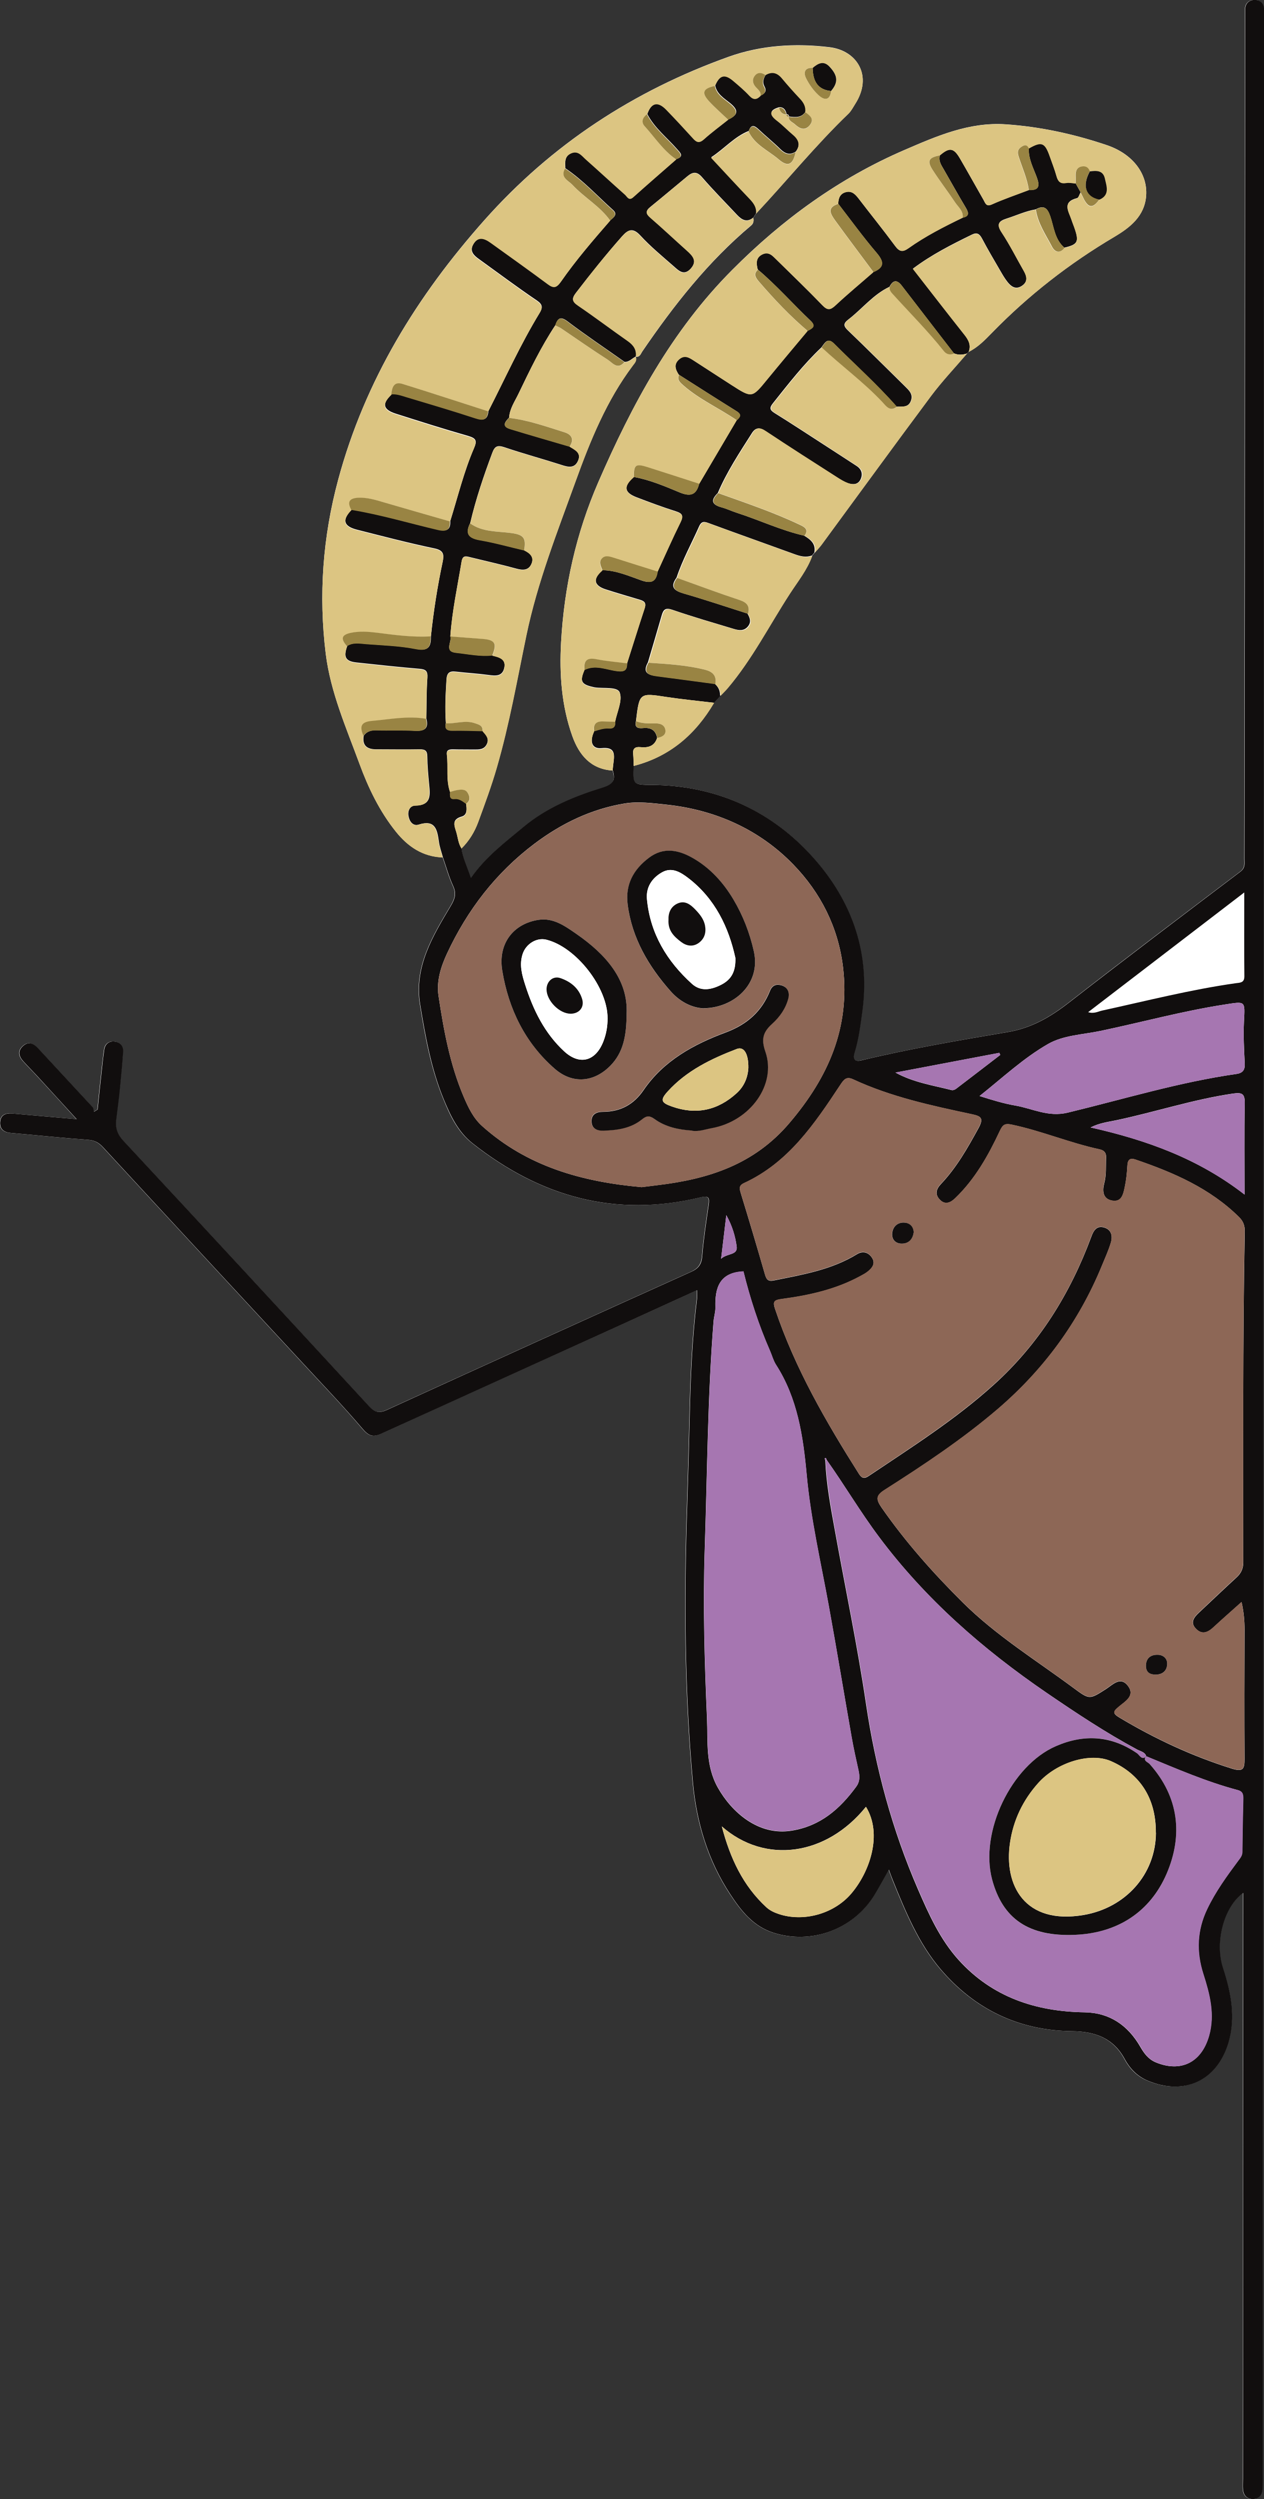 <?xml version="1.0" encoding="UTF-8"?>
<svg id="Calque_2" data-name="Calque 2" xmlns="http://www.w3.org/2000/svg" viewBox="0 0 128.82 254.72">
  <rect x="0" y="0" width="128.82" height="254.72" fill="#333333" stroke="none"/>
  <defs>
    <style>
      .cls-1 {
        fill: #110e0e;
      }

      .cls-1, .cls-2, .cls-3, .cls-4, .cls-5, .cls-6 {
        stroke-width: 0px;
      }

      .cls-2 {
        fill: #dcc582;
      }

      .cls-3 {
        fill: #998443;
      }

      .cls-4 {
        fill: #8d6756;
      }

      .cls-5 {
        fill: #fff;
      }

      .cls-6 {
        fill: #a676b1;
      }
    </style>
  </defs>
  <g id="Calque_1-2" data-name="Calque 1">
    <g>
      <path class="cls-5" d="M64.79,36.36c.43.07.51-.31.68-.55,3.21-4.7,6.7-9.15,11.09-12.83.23-.19.28-.47.21-.77.09-.15.19-.29.28-.44,3.16-3.37,6.08-6.98,9.42-10.19.28-.27.47-.64.68-.98,1.83-2.85.21-5.45-2.6-5.79-3.45-.42-6.95-.22-10.28.97-9.69,3.47-18.04,8.93-24.9,16.65-6.88,7.74-12.18,16.35-14.9,26.44-1.58,5.85-2.01,11.78-1.27,17.78.49,3.91,2.08,7.51,3.43,11.18.91,2.48,2.05,4.85,3.72,6.93,1.22,1.52,2.73,2.55,4.76,2.62.34.97.61,1.98,1.04,2.91.36.78.19,1.32-.23,2.03-1.84,3.09-3.75,6.21-3.13,10.04.53,3.29,1.13,6.59,2.41,9.7.68,1.66,1.44,3.29,2.91,4.45,6.89,5.45,14.56,7.63,23.24,5.53.84-.2.96,0,.85.76-.25,1.73-.52,3.47-.66,5.21-.07.83-.38,1.27-1.12,1.61-10.34,4.67-20.68,9.36-31.01,14.08-.8.36-1.24.26-1.82-.37-8.34-9.05-16.69-18.08-25.07-27.09-.61-.66-.81-1.31-.7-2.14.14-1.11.27-2.22.39-3.33.12-1.19.23-2.38.31-3.58.04-.62-.33-.99-.92-1.04-.53-.04-.92.26-1,.82-.09.59-.15,1.19-.22,1.78-.16,1.45-.31,2.89-.46,4.34l-.38.23c-.04-.16-.04-.37-.13-.48-1.84-2-3.69-3.99-5.54-5.98-.46-.49-.97-.77-1.55-.25-.57.51-.43,1.06.04,1.57.51.56,1.05,1.1,1.56,1.66,1.24,1.35,2.48,2.7,3.87,4.23-2.39-.21-4.49-.39-6.6-.58-.64-.06-1.14.15-1.2.85-.06.73.36,1.07,1.08,1.13,2.62.23,5.24.51,7.86.7.65.05,1.08.26,1.52.73,6.74,7.31,13.51,14.6,20.26,21.9,2.09,2.26,4.22,4.47,6.21,6.82.62.73,1.06.9,1.88.52,8.13-3.71,16.26-7.39,24.4-11.08,2.58-1.17,5.16-2.35,7.81-3.56,0,.39.03.63,0,.86-.48,3.89-.65,7.79-.74,11.71-.07,3.11-.16,6.23-.26,9.34-.32,9.42-.27,18.84.58,28.24.37,4.06,1.53,7.96,3.81,11.42,1.1,1.67,2.33,3.25,4.37,3.91,3.88,1.25,8.13-.3,10.29-3.79.51-.82.96-1.68,1.5-2.63.17.45.28.75.39,1.04,1.3,3.21,2.63,6.46,4.89,9.11,3.48,4.08,7.97,6.25,13.39,6.31,2.3.03,4.2.67,5.37,2.85.51.95,1.25,1.74,2.3,2.18,3.72,1.58,7.1.04,8.27-3.87.77-2.59.27-5.11-.56-7.61-.87-2.66.13-6.26,2.07-7.64,0,.46,0,.9,0,1.34,0,19.46-.02,38.91-.03,58.37,0,.36-.02.72,0,1.08.05.6.4.98,1,.99.6,0,.95-.4.99-.99.04-.6.02-1.2.02-1.8.05-83.34.1-166.68.14-250.02,0-.28,0-.56,0-.84.01-.69-.37-1.09-1-1.07-.56.02-.94.39-.93,1.03,0,.28,0,.56,0,.84-.01,19.18-.02,38.35-.03,57.53,0,9.39-.02,18.78-.04,28.17,0,.45.11.88-.4,1.27-5.85,4.43-11.7,8.85-17.49,13.36-1.88,1.46-3.79,2.59-6.22,3-5.01.85-10.01,1.71-14.96,2.89-.61.15-.87-.13-.67-.77.44-1.41.61-2.87.81-4.33.83-6.23-1.31-11.6-5.4-15.99-4.23-4.54-9.73-6.94-16.08-6.99-1.9-.02-1.92-.05-1.84-1.93,3.68-.94,6.31-3.22,8.21-6.44.22-.24.43-.48.65-.72.24-.26.5-.5.73-.77,2.51-2.95,4.25-6.41,6.34-9.63.81-1.25,1.77-2.43,2.28-3.86.08-.1.16-.2.25-.3.23-.27.49-.52.69-.8,3.72-5.06,7.41-10.14,11.16-15.17,1.13-1.51,2.44-2.89,3.67-4.33.06-.06.13-.13.19-.19.94-.46,1.66-1.21,2.37-1.94,3.72-3.82,7.89-7.07,12.49-9.79,1.56-.93,3.08-2.09,3.23-4.19.16-2.22-1.35-4.26-4.04-5.16-3.33-1.12-6.75-1.87-10.27-2.11-3.72-.25-7,1.18-10.31,2.61-6.7,2.89-12.46,7.09-17.57,12.23-6.17,6.19-10.21,13.73-13.65,21.64-2.26,5.21-3.48,10.67-3.79,16.33-.18,3.24.05,6.47,1.15,9.55.68,1.89,1.86,3.36,4.1,3.5.3.98.13,1.44-1.04,1.8-2.88.88-5.69,2.04-8.05,4.01-1.87,1.56-3.84,3.01-5.36,5.19-.39-1.17-.83-2.05-.97-3.04.78-.77,1.34-1.69,1.72-2.71.67-1.83,1.35-3.66,1.89-5.53,1.28-4.44,2.08-8.98,3.02-13.5,1.12-5.39,3.15-10.52,5.01-15.68,1.5-4.16,3.16-8.26,5.86-11.84.19-.25.41-.5.27-.86h0Z"/>
      <path class="cls-1" d="M73.43,70.91c-.22.24-.43.48-.65.72-1.61-.19-3.23-.35-4.83-.59-2.79-.43-2.79-.45-3.14,2.47-.16.63.19.75.71.7.77-.08,1.3.18,1.45,1-.27.85-.92,1.02-1.7.94-.56-.06-.81.15-.74.73.04.39.03.79.05,1.19-.09,1.88-.06,1.92,1.84,1.93,6.35.05,11.85,2.45,16.08,6.99,4.09,4.38,6.23,9.76,5.4,15.99-.2,1.46-.37,2.92-.81,4.33-.2.65.05.92.67.77,4.94-1.19,9.95-2.04,14.96-2.89,2.42-.41,4.34-1.54,6.22-3,5.79-4.5,11.64-8.93,17.49-13.36.51-.39.4-.82.4-1.27.02-9.39.03-18.78.04-28.17.01-19.18.02-38.35.03-57.53,0-.28,0-.56,0-.84-.01-.64.37-1.01.93-1.03.63-.02,1.02.38,1,1.07,0,.28,0,.56,0,.84-.05,83.34-.1,166.68-.14,250.02,0,.6.01,1.2-.02,1.8-.04.6-.39.99-.99.99-.59,0-.95-.39-1-.99-.03-.36,0-.72,0-1.08,0-19.46.02-38.91.03-58.37,0-.44,0-.88,0-1.34-1.95,1.38-2.94,4.98-2.07,7.64.82,2.5,1.32,5.03.56,7.61-1.17,3.92-4.54,5.46-8.27,3.87-1.05-.45-1.79-1.24-2.3-2.18-1.17-2.17-3.07-2.82-5.37-2.85-5.42-.06-9.91-2.23-13.39-6.31-2.26-2.65-3.59-5.9-4.89-9.11-.12-.29-.22-.59-.39-1.04-.54.95-.99,1.8-1.5,2.63-2.16,3.48-6.41,5.04-10.29,3.79-2.04-.66-3.27-2.23-4.37-3.91-2.28-3.46-3.44-7.35-3.81-11.42-.85-9.39-.9-18.81-.58-28.24.1-3.11.19-6.23.26-9.34.09-3.91.26-7.82.74-11.71.03-.23,0-.48,0-.86-2.66,1.21-5.23,2.39-7.81,3.56-8.13,3.69-16.27,7.38-24.4,11.08-.82.38-1.26.21-1.88-.52-1.99-2.34-4.12-4.56-6.21-6.82-6.76-7.3-13.52-14.59-20.26-21.9-.44-.47-.87-.68-1.52-.73-2.62-.19-5.24-.47-7.86-.7-.71-.06-1.14-.4-1.08-1.13.06-.7.56-.9,1.2-.85,2.1.19,4.21.37,6.6.58-1.39-1.52-2.63-2.88-3.87-4.23-.51-.56-1.05-1.1-1.56-1.66-.47-.51-.61-1.06-.04-1.57.58-.52,1.09-.25,1.55.25,1.84,1.99,3.7,3.98,5.54,5.98.1.11.09.31.13.48l.38-.23c.15-1.45.3-2.89.46-4.34.06-.59.13-1.19.22-1.78.09-.56.47-.86,1-.82.58.05.96.42.92,1.04-.08,1.19-.19,2.39-.31,3.58-.11,1.11-.25,2.22-.39,3.33-.11.83.09,1.48.7,2.14,8.38,9.01,16.73,18.04,25.07,27.09.58.63,1.03.73,1.82.37,10.32-4.72,20.66-9.41,31.01-14.08.75-.34,1.06-.77,1.12-1.61.14-1.74.41-3.48.66-5.21.11-.75-.01-.96-.85-.76-8.68,2.1-16.35-.08-23.24-5.53-1.46-1.16-2.22-2.79-2.91-4.45-1.28-3.11-1.87-6.4-2.41-9.7-.62-3.83,1.29-6.95,3.13-10.04.42-.71.59-1.25.23-2.03-.43-.93-.7-1.94-1.04-2.91-.14-.53-.34-1.06-.41-1.61-.17-1.2-.36-2.27-2.05-1.73-.58.19-.96-.31-1.05-.89-.09-.55.18-1.05.72-1.05,1.6-.02,1.5-1.04,1.39-2.13-.09-.95-.18-1.91-.19-2.87,0-.58-.22-.74-.78-.73-1.48.03-2.95,0-4.43,0-.94,0-1.44-.39-1.27-1.39.34-.47.8-.57,1.36-.56,1.28.04,2.56-.02,3.83.05.97.06,1.47-.17,1.19-1.24.03-1.39.01-2.78.11-4.17.05-.7-.2-.85-.83-.9-2.13-.18-4.26-.41-6.39-.64-1.13-.12-1.35-.55-.95-1.69.62-.41,1.31-.25,1.97-.2,1.69.13,3.41.18,5.07.51,1.29.26,1.51-.28,1.49-1.31.27-2.53.66-5.05,1.19-7.54.16-.76.13-1.2-.84-1.4-2.64-.55-5.26-1.24-7.87-1.9-1.4-.35-1.56-1.01-.56-2.06,3,.5,5.91,1.37,8.87,2.06.83.19,1.23,0,1.18-.89.78-2.49,1.39-5.04,2.43-7.45.33-.75.18-.99-.6-1.22-2.48-.71-4.93-1.49-7.38-2.27-1.32-.42-1.43-1.02-.42-1.99.53-.06,1.02.13,1.51.28,2.36.71,4.72,1.4,7.06,2.17.81.27,1.22.15,1.29-.73,1.72-3.36,3.27-6.81,5.24-10.04.28-.47.31-.81-.28-1.21-2.01-1.36-3.96-2.82-5.93-4.24-.52-.37-.96-.79-.59-1.48.48-.89,1.12-.7,1.79-.22,1.94,1.4,3.9,2.78,5.81,4.21.61.46.91.41,1.36-.23,1.53-2.19,3.28-4.22,5.03-6.24.34-.28.77-.59.28-1.03-1.61-1.44-3.07-3.05-4.87-4.26-.02-.6-.11-1.22.58-1.55.72-.34,1.1.24,1.53.62,1.34,1.19,2.65,2.4,3.99,3.59.22.2.39.66.85.24,1.44-1.3,2.91-2.56,4.37-3.84.83-.28.39-.64.07-1.01-1.03-1.18-2.3-2.15-3.04-3.58.41-1.2,1.07-1.37,1.95-.47.91.94,1.81,1.9,2.68,2.87.37.41.65.6,1.15.15.8-.71,1.66-1.34,2.49-2.01,1.05-.47,1.02-.97.15-1.67-.6-.48-1.33-.91-1.5-1.78.46-1.09.97-1.25,1.84-.53.58.48,1.16.97,1.67,1.53.43.46.77.42,1.15,0,.43-.18.61-.46.36-.91-.24-.44-.08-.82.14-1.2.66-.38,1.19-.24,1.67.34.59.71,1.2,1.39,1.83,2.06.38.4.62.82.54,1.39-.42.64-1.05.56-1.68.48h0c0-.15-.09-.23-.24-.24h0c-.09-.39-.26-.71-.74-.71-1.05.29-1.03.73-.21,1.35.57.43,1.07.96,1.61,1.42.62.52.78,1.08.27,1.76-.6.39-1.08.22-1.57-.26-.7-.69-1.47-1.31-2.19-1.99-.42-.4-.78-.58-1.03.14-1.47.59-2.49,1.81-3.82,2.68,1.35,1.45,2.64,2.85,3.96,4.23.41.43.7.86.62,1.47-.09.15-.19.29-.28.44-.64.54-1.16.28-1.65-.24-1.2-1.28-2.44-2.53-3.59-3.86-.54-.63-.97-.53-1.48-.11-1.26,1.04-2.51,2.1-3.78,3.13-.5.4-.47.67,0,1.09,1.27,1.1,2.49,2.25,3.74,3.37.58.52,1.06,1.04.39,1.81-.73.83-1.28.2-1.81-.26-1.14-1-2.32-1.97-3.34-3.08-.76-.83-1.25-.63-1.87.07-1.64,1.86-3.18,3.79-4.69,5.75-.45.58-.42.88.21,1.3,1.72,1.16,3.37,2.42,5.07,3.61.57.4.92.87.82,1.59,0,0,0,0,0,0-.39.18-.68.58-1.16.55-1.94-1.37-3.91-2.69-5.8-4.12-.74-.56-1.01-.32-1.25.38-1.47,2.22-2.62,4.62-3.77,7.01-.37.77-.89,1.5-.94,2.41-.44.44-.78.89.12,1.16,2.01.61,4.02,1.19,6.03,1.78.53.33,1.22.61.88,1.43-.35.84-1.01.68-1.71.45-1.93-.62-3.89-1.15-5.81-1.8-.7-.23-.98-.11-1.23.57-.88,2.35-1.68,4.72-2.25,7.16-.55,1.1-.13,1.55,1.02,1.74,1.51.26,3,.68,4.49,1.03.59.28,1.05.69.73,1.39-.29.66-.85.67-1.51.49-1.56-.43-3.15-.78-4.73-1.17-.41-.1-.76-.22-.87.41-.42,2.54-.97,5.06-1.15,7.64.18.57-.68,1.55.59,1.68,1.22.13,2.44.4,3.68.27.68.17,1.42.34,1.22,1.27-.19.9-.89.83-1.61.73-1.11-.15-2.22-.21-3.33-.34-.65-.08-.91.14-.95.81-.09,1.48-.17,2.95-.06,4.42-.14.58.1.77.67.76,1.02-.01,2.04.03,3.07.04.34.39.71.78.43,1.36-.28.58-.81.55-1.33.55-.72-.01-1.43,0-2.15-.02-.37,0-.65.08-.59.52.16,1.25-.1,2.55.32,3.78,0,.35-.09.78.47.73.49-.05.81.24,1.16.48.09.53.15,1.18-.43,1.34-1.02.29-.78.87-.57,1.54.17.56.2,1.16.53,1.67.13.99.58,1.88.97,3.05,1.52-2.17,3.49-3.63,5.36-5.19,2.36-1.97,5.17-3.12,8.05-4.01,1.17-.36,1.34-.83,1.04-1.8.03-.27.05-.54.09-.81.13-.94.06-1.55-1.23-1.42-.97.1-1.24-.67-.74-1.74.48-.15.95-.32,1.47-.28.51.04.7-.21.66-.69.2-1,.77-2.14.47-2.96-.22-.62-1.63-.39-2.52-.52-.08-.01-.15-.03-.23-.05-1.17-.26-1.34-.6-.84-1.75,1.13-.56,2.24,0,3.33.13.78.1,1.01-.11,1.01-.81.6-1.88,1.18-3.76,1.8-5.63.18-.54-.08-.7-.51-.83-1.17-.35-2.35-.69-3.52-1.07-1.17-.39-1.27-1.09-.29-1.94,1.42.02,2.7.6,3.99,1.05,1.02.35,1.48.11,1.63-.91.78-1.69,1.53-3.4,2.35-5.06.32-.65.17-.87-.48-1.08-1.36-.43-2.7-.93-4.03-1.44-1.25-.48-1.33-1.14-.27-2.06,1.64.29,3.17.95,4.69,1.58,1.12.46,1.69.23,1.98-.89,1.27-2.16,2.55-4.32,3.82-6.48.3-.29.57-.55.01-.9-1.98-1.23-3.94-2.49-5.91-3.74-.35-.54-.54-1.08.05-1.59.56-.47,1.03-.14,1.51.17,1.27.82,2.54,1.64,3.8,2.46,2.1,1.35,2.09,1.34,3.65-.57,1.35-1.66,2.74-3.29,4.11-4.94.42-.24.92-.45.32-1.02-1.82-1.72-3.47-3.61-5.39-5.23-.15-.61-.22-1.21.47-1.55.65-.32,1.04.15,1.44.54,1.56,1.54,3.15,3.06,4.67,4.64.52.54.81.51,1.34.02,1.25-1.17,2.57-2.27,3.86-3.39,1.16-.49,1.09-1.07.32-1.97-1.37-1.61-2.61-3.32-3.9-4.99.02-.56.18-1.03.79-1.19.61-.15.95.23,1.29.66,1.24,1.62,2.52,3.2,3.73,4.84.43.58.76.64,1.35.22,1.72-1.23,3.61-2.19,5.52-3.11.7-.14.63-.51.33-1.01-.77-1.29-1.5-2.61-2.25-3.91-.26-.45-.56-.88-.39-1.44.96-.83,1.4-.77,2.03.31.82,1.41,1.61,2.83,2.42,4.25.18.32.26.71.85.44,1.22-.55,2.5-.98,3.76-1.46,1.04.05,1.14-.4.81-1.3-.35-.95-.86-1.87-.81-2.94,1.3-.76,1.64-.63,2.14.8.23.67.5,1.33.69,2.02.15.55.41.8,1.01.69.3-.05.62.03.93.05.17.31.34.61.51.92-.12.2-.2.55-.36.59-1.56.39-.84,1.34-.57,2.18.11.34.25.66.36,1,.42,1.27.25,1.56-1.09,1.87-.99-.84-1.06-2.11-1.44-3.21-.3-.88-.67-1.13-1.48-.69-1.03.17-1.97.62-2.95.93-.82.26-1.07.57-.51,1.41.83,1.26,1.51,2.62,2.26,3.93.34.59.41,1.14-.25,1.55-.62.38-1.07.02-1.43-.44-.27-.34-.49-.72-.71-1.1-.64-1.1-1.29-2.2-1.88-3.32-.26-.48-.52-.64-1.03-.39-2.07,1.01-4.12,2.05-6.01,3.47,1.77,2.27,3.49,4.5,5.25,6.72.42.53.7,1.06.44,1.74-.06.06-.13.13-.19.19-.44.14-.88.17-1.32-.01-1.78-2.31-3.56-4.61-5.33-6.92-.5-.64-.89-.54-1.24.13-1.66.78-2.77,2.24-4.19,3.33-.58.44-.48.71,0,1.16,1.93,1.85,3.82,3.75,5.73,5.62.43.43.91.83.63,1.54-.27.69-.89.54-1.44.57-2-2.28-4.27-4.3-6.4-6.44-.66-.66-.94-.03-1.27.4-1.83,1.73-3.37,3.72-4.94,5.69-.37.46-.33.69.17,1,1.69,1.05,3.36,2.15,5.03,3.23,1.11.71,2.21,1.44,3.31,2.15.52.33.67.81.44,1.34-.26.6-.82.6-1.34.42-.41-.14-.79-.38-1.15-.62-2.42-1.55-4.84-3.09-7.23-4.68-.6-.4-1-.38-1.37.2-1.26,1.98-2.56,3.94-3.48,6.11-.71.69-.67,1.17.36,1.45.54.14,1.04.39,1.57.56,2.3.74,4.5,1.79,6.86,2.33.65.39,1.23.83,1.05,1.73-.08.1-.16.2-.25.3-.6.22-1.16.08-1.74-.13-2.91-1.06-5.83-2.09-8.73-3.16-.46-.17-.76-.26-1.02.31-.77,1.74-1.7,3.41-2.3,5.23-.68.94-.29,1.32.7,1.61,2.19.63,4.35,1.36,6.52,2.05.25.43.43.86.05,1.32-.41.49-.93.4-1.43.25-2.09-.63-4.2-1.24-6.26-1.95-.7-.24-.92-.04-1.09.55-.46,1.6-.94,3.21-1.41,4.81-.61,1.1.07,1.29.95,1.4,1.96.25,3.91.52,5.86.78.36.31.55.7.54,1.18ZM116.81,178.99h.01c-.14-.43-.59-.49-.92-.67-3.2-1.72-6.21-3.72-9.21-5.77-6.51-4.45-12.36-9.56-17.1-15.9-1.91-2.55-3.52-5.29-5.36-7.88-.03-.08-.02-.23-.17-.15-.02.01.03.18.05.27.1,2.35.53,4.66.95,6.97,1.07,5.94,2.32,11.86,3.2,17.83.97,6.53,2.67,12.82,5.29,18.87,1.11,2.56,2.26,5.12,4.15,7.21,3.42,3.78,7.83,5.25,12.83,5.33,2.55.04,4.42,1.32,5.69,3.53.37.64.8,1.25,1.57,1.57,2.53,1.05,4.65.04,5.42-2.71.62-2.17.07-4.25-.59-6.31-.72-2.25-.63-4.45.4-6.61.85-1.77,1.99-3.35,3.16-4.92.22-.3.41-.53.42-.92.02-1.76.05-3.51.09-5.26.01-.45.03-.87-.55-1.02-3.23-.86-6.28-2.19-9.36-3.46ZM126.53,163.29c-1.04.93-1.97,1.74-2.87,2.58-.57.53-1.16.77-1.77.14-.61-.63-.22-1.15.29-1.63,1.28-1.2,2.55-2.42,3.84-3.6.48-.44.69-.91.69-1.57.01-11.22-.07-22.45.15-33.67.01-.59-.13-1.04-.57-1.48-2.98-2.95-6.69-4.55-10.56-5.87-.54-.19-.8,0-.83.61-.04.75-.12,1.51-.28,2.25-.14.65-.3,1.47-1.22,1.33-1.01-.15-1.07-.99-.86-1.77.23-.87.15-1.74.19-2.62.02-.46-.16-.73-.65-.84-3.04-.65-5.92-1.88-8.97-2.52-.73-.15-.92.04-1.22.66-1.17,2.5-2.52,4.9-4.54,6.84-.48.46-1.02.71-1.56.15-.51-.52-.4-1.06.09-1.58,1.61-1.69,2.74-3.7,3.86-5.74.56-1.03.2-1.2-.69-1.39-4.13-.88-8.26-1.77-12.11-3.56-.67-.31-.93.01-1.29.56-2.62,3.97-5.28,7.93-9.82,10.02-.56.26-.46.58-.32,1.06.84,2.74,1.66,5.49,2.45,8.24.15.52.32.74.9.62,2.93-.59,5.88-1.08,8.49-2.68.54-.33,1.09-.23,1.48.31.43.6.1,1.06-.36,1.44-.24.2-.53.35-.81.5-2.49,1.36-5.21,1.95-7.98,2.32-.82.11-.94.28-.68,1.04,2.02,6.02,5.18,11.47,8.55,16.8.29.46.57.48.97.21,4.37-2.93,8.82-5.75,12.74-9.29,4.63-4.17,7.82-9.31,9.97-15.13.23-.64.57-1.13,1.29-.92.77.22.89.9.69,1.56-.24.8-.59,1.56-.91,2.34-2.34,5.72-5.92,10.58-10.59,14.59-3.6,3.09-7.56,5.72-11.57,8.27-.89.57-.85.97-.32,1.75,2.44,3.52,5.28,6.71,8.31,9.72,3.39,3.36,7.45,5.87,11.26,8.69,1.65,1.22,1.64,1.2,3.32.13.7-.45,1.49-1.35,2.26-.31.74,1.02-.33,1.57-.95,2.11-.53.45-.69.65.03,1.08,3.64,2.18,7.45,3.96,11.52,5.23,1.14.35,1.27,0,1.27-.99-.03-4.39-.02-8.79,0-13.18,0-.91-.08-1.8-.3-2.79ZM65.35,121c.5-.06,1.09-.14,1.68-.21,5.19-.62,9.84-2.1,13.44-6.35,3.95-4.65,6.17-9.68,5.45-15.84-.48-4.08-2.29-7.62-5.06-10.48-3.48-3.59-7.95-5.58-12.93-6.11-1.4-.15-2.89-.35-4.27-.12-3.39.56-6.44,2.03-9.19,4.1-3.94,2.97-6.85,6.76-8.92,11.21-.63,1.36-1.08,2.81-.86,4.29.53,3.5,1.16,6.99,2.56,10.28.47,1.1.98,2.19,1.9,3.01,4.58,4.1,10.14,5.67,16.2,6.21ZM75.78,129.59c-2.47.1-2.93,1.68-2.87,3.66.01.47-.15.95-.19,1.42-.61,7.73-.64,15.48-.9,23.22-.19,5.74-.02,11.5.23,17.25.1,2.35-.17,4.78,1.1,7.05,1.4,2.5,4.13,4.94,7.51,4.4,2.96-.47,4.95-2.22,6.62-4.51.36-.5.34-1.03.22-1.6-.25-1.13-.5-2.25-.7-3.38-.78-4.46-1.52-8.94-2.33-13.39-.81-4.46-1.85-8.88-2.26-13.4-.36-3.93-.93-7.79-3.13-11.21-.28-.43-.41-.95-.61-1.42-1.16-2.65-2.04-5.39-2.7-8.07ZM99.83,111.71c1.29.41,2.48.77,3.64.97,1.76.3,3.35,1.21,5.36.72,5.71-1.38,11.35-3.11,17.19-3.94.6-.09.87-.38.84-1.04-.07-1.43-.15-2.87-.08-4.31.11-2.13.17-2.06-1.95-1.73-4.29.66-8.47,1.81-12.71,2.7-1.79.37-3.74.43-5.3,1.32-2.5,1.43-4.64,3.44-6.99,5.31ZM73.56,186.15c.85,3.25,2.16,6.04,4.54,8.24.36.33.79.53,1.24.68,2.5.85,5.61.02,7.39-2.05,1.91-2.21,3.24-6.07,1.52-8.87-4.03,5-10.27,5.89-14.7,1.99ZM126.84,121.76c0-3.29-.04-6.28.02-9.28.02-1.01-.26-1.16-1.22-1.02-4.02.59-7.89,1.87-11.85,2.71-.85.18-1.74.28-2.64.74,5.67,1.28,10.95,3.16,15.69,6.84ZM110.89,103.16c.61.19,1.02-.07,1.43-.16,4.53-.99,9.03-2.14,13.63-2.79.42-.06.87-.02.87-.7-.03-2.77-.01-5.54-.01-8.55-5.4,4.14-10.62,8.14-15.91,12.2ZM101.94,107.52c-.03-.07-.06-.14-.1-.21-3.53.67-7.05,1.34-10.58,2.01,1.83,1.01,3.81,1.3,5.74,1.79.13.03.32-.05.43-.13,1.5-1.14,3-2.3,4.5-3.45ZM73.49,128.3c.6-.58,1.7-.34,1.59-1.24-.14-1.06-.46-2.13-1.06-3.21-.18,1.49-.34,2.83-.53,4.45Z"/>
      <path class="cls-2" d="M37.04,75c-.17,1,.33,1.4,1.27,1.39,1.48,0,2.95.03,4.43,0,.56-.01.77.14.78.73.01.96.1,1.91.19,2.87.1,1.09.2,2.11-1.39,2.13-.53,0-.81.5-.72,1.05.1.57.47,1.07,1.05.89,1.69-.54,1.87.52,2.05,1.73.08.54.27,1.07.41,1.61-2.03-.07-3.54-1.1-4.76-2.62-1.67-2.08-2.81-4.45-3.72-6.93-1.34-3.66-2.94-7.27-3.43-11.18-.74-6-.31-11.92,1.27-17.78,2.72-10.09,8.02-18.7,14.9-26.44,6.86-7.72,15.21-13.19,24.9-16.65,3.33-1.19,6.83-1.39,10.28-.97,2.81.34,4.44,2.94,2.6,5.79-.22.34-.4.71-.68.98-3.34,3.21-6.26,6.81-9.42,10.19.07-.61-.22-1.04-.62-1.47-1.32-1.38-2.61-2.78-3.96-4.23,1.33-.86,2.35-2.09,3.82-2.68.62,1.38,2.02,1.94,3.07,2.85.95.82,1.46.55,1.72-.75.51-.68.35-1.24-.27-1.76-.55-.46-1.05-.99-1.61-1.42-.82-.62-.84-1.06.21-1.35.08.41.28.69.74.71,0,0,0,0,0,0,0,.15.09.23.24.24,0,0,0,0,0,0,0,.44.4.54.64.77.48.45,1.02.69,1.51.06.5-.63-.02-.98-.48-1.31.08-.56-.16-.99-.54-1.39-.63-.67-1.24-1.35-1.83-2.06-.48-.58-1.01-.73-1.67-.34-.42-.28-.84-.29-1.13.14-.24.36-.15.75.14,1.08.23.26.56.46.49.89-.39.41-.73.45-1.15,0-.51-.55-1.09-1.04-1.67-1.53-.86-.72-1.37-.57-1.84.53-1.22.26-1.39.69-.57,1.58.6.66,1.28,1.24,1.93,1.86-.83.66-1.7,1.3-2.49,2.01-.51.45-.79.26-1.15-.15-.88-.97-1.77-1.93-2.68-2.87-.87-.9-1.53-.73-1.95.47-.45.34-.61.8-.22,1.23,1.04,1.14,1.89,2.46,3.19,3.36-1.46,1.28-2.93,2.55-4.37,3.84-.46.42-.63-.04-.85-.24-1.34-1.19-2.65-2.4-3.99-3.59-.43-.38-.8-.96-1.53-.62-.69.32-.6.95-.58,1.55-.53.91.35,1.23.76,1.67,1.2,1.29,2.79,2.15,3.83,3.62-1.76,2.02-3.5,4.04-5.03,6.24-.45.64-.75.69-1.36.23-1.92-1.43-3.87-2.81-5.81-4.21-.67-.48-1.31-.67-1.79.22-.37.7.06,1.11.59,1.48,1.98,1.42,3.92,2.88,5.93,4.24.59.4.56.74.28,1.21-1.97,3.23-3.52,6.68-5.24,10.04-2.9-.93-5.8-1.89-8.72-2.79-.9-.28-1.08.38-1.14,1.08-1.01.97-.9,1.57.42,1.99,2.45.78,4.91,1.57,7.38,2.27.78.22.93.46.6,1.22-1.04,2.4-1.65,4.95-2.43,7.45-2.25-.65-4.51-1.29-6.76-1.95-.84-.25-1.67-.5-2.57-.46-.91.04-1.15.42-.71,1.23-1.01,1.05-.85,1.71.56,2.06,2.62.66,5.23,1.35,7.87,1.9.96.2,1,.64.84,1.4-.53,2.49-.92,5-1.19,7.54-1.83.11-3.64-.14-5.45-.37-.91-.11-1.83-.18-2.73.02-.92.21-1,.61-.35,1.35-.41,1.13-.18,1.56.95,1.69,2.13.23,4.26.46,6.39.64.63.05.88.2.83.9-.1,1.38-.08,2.78-.11,4.17-1.84-.32-3.64.05-5.45.21-1.23.11-1.31.61-.92,1.53ZM82.83,6.92c-.86-.05-.95.51-.67,1.07.31.62.74,1.23,1.25,1.7.52.48,1.16.65,1.29-.41.74-.86.7-1.55-.12-2.45-.63-.68-1.19-.37-1.74.09Z"/>
      <path class="cls-2" d="M104.86,19.38c-1.26.48-2.53.91-3.76,1.46-.6.27-.67-.12-.85-.44-.81-1.42-1.6-2.84-2.42-4.25-.63-1.08-1.07-1.14-2.03-.31-1.13.2-1.35.55-.76,1.46.73,1.14,1.56,2.22,2.31,3.34.32.48.87.87.76,1.56-1.9.92-3.79,1.88-5.52,3.11-.59.42-.92.36-1.35-.22-1.21-1.64-2.49-3.22-3.73-4.84-.33-.43-.68-.81-1.29-.66-.61.15-.77.63-.79,1.19-1.25.36-.77,1.08-.31,1.72,1.28,1.76,2.59,3.5,3.89,5.25-1.29,1.13-2.61,2.22-3.86,3.39-.53.49-.82.52-1.34-.02-1.52-1.58-3.1-3.1-4.67-4.64-.4-.39-.78-.86-1.44-.54-.69.34-.62.94-.47,1.55-.52.46-.2.87.11,1.22,1.55,1.78,3.16,3.51,4.97,5.03-1.37,1.64-2.75,3.28-4.11,4.94-1.56,1.91-1.55,1.92-3.65.57-1.27-.82-2.54-1.64-3.8-2.46-.48-.31-.95-.64-1.51-.17-.6.51-.4,1.05-.05,1.59-.22.51.08.76.44,1.08,1.65,1.45,3.67,2.33,5.45,3.56-1.27,2.16-2.55,4.32-3.82,6.48-1.77-.57-3.54-1.15-5.31-1.71-1.18-.38-1.38-.22-1.36,1.03-1.06.92-.98,1.58.27,2.06,1.33.51,2.67,1.01,4.03,1.44.65.21.8.42.48,1.08-.83,1.67-1.57,3.37-2.35,5.06-1.48-.47-2.96-.93-4.44-1.4-.43-.14-.89-.31-1.24.04-.37.37-.11.82.05,1.23-.98.85-.89,1.55.29,1.94,1.16.39,2.34.72,3.52,1.07.43.13.68.29.51.83-.62,1.87-1.2,3.76-1.8,5.63-1.04-.13-2.1-.22-3.13-.42-.98-.19-1.33.16-1.21,1.1-.5,1.15-.33,1.49.84,1.75.08.02.15.04.23.05.89.12,2.3-.1,2.52.52.29.83-.28,1.96-.47,2.96-.43-.01-.85-.03-1.28-.04-.71-.02-.99.32-.86,1.02-.5,1.07-.23,1.84.74,1.74,1.29-.14,1.36.48,1.23,1.42-.04.27-.06.54-.09.81-2.24-.14-3.42-1.61-4.1-3.5-1.1-3.08-1.33-6.31-1.15-9.55.31-5.66,1.53-11.13,3.79-16.33,3.44-7.91,7.48-15.45,13.65-21.64,5.12-5.14,10.88-9.34,17.57-12.23,3.32-1.43,6.59-2.86,10.31-2.61,3.52.24,6.94.98,10.27,2.11,2.69.91,4.2,2.94,4.04,5.16-.15,2.1-1.66,3.26-3.23,4.19-4.6,2.72-8.76,5.96-12.49,9.79-.71.73-1.43,1.48-2.37,1.94.26-.68-.02-1.21-.44-1.74-1.76-2.22-3.48-4.45-5.25-6.72,1.89-1.42,3.95-2.45,6.01-3.47.51-.25.77-.09,1.03.39.59,1.12,1.24,2.22,1.88,3.32.22.38.44.76.71,1.1.36.47.81.82,1.43.44.65-.4.59-.95.25-1.55-.75-1.31-1.43-2.67-2.26-3.93-.56-.84-.3-1.15.51-1.41.98-.32,1.92-.76,2.95-.93.2,1.4,1,2.55,1.63,3.76.28.53.79.81,1.29.14,1.34-.31,1.51-.6,1.09-1.87-.11-.34-.25-.66-.36-1-.28-.84-.99-1.79.57-2.18.16-.04.24-.39.36-.59.12.24.22.48.35.72.48.91.92.91,1.56,0,1.1-.48.72-1.37.55-2.16-.18-.84-.86-.81-1.53-.72-.17-.47-.52-.58-.95-.45-.41.13-.49.47-.49.86,0,.28,0,.55,0,.83-.31-.02-.64-.11-.93-.05-.6.11-.86-.14-1.01-.69-.19-.68-.45-1.34-.69-2.02-.5-1.43-.83-1.55-2.14-.8-.22-.51-.55-.34-.85-.11-.34.26-.3.59-.18.96.36,1.13.86,2.21,1.03,3.39Z"/>
      <path class="cls-2" d="M45.89,64.87c.18-2.58.73-5.1,1.15-7.64.11-.63.46-.51.87-.41,1.58.39,3.16.74,4.73,1.17.66.18,1.22.17,1.51-.49.31-.7-.14-1.11-.73-1.39.23-1.3-.05-1.61-1.31-1.78-1.43-.19-2.94-.08-4.19-.99.57-2.44,1.38-4.81,2.25-7.16.25-.67.53-.8,1.23-.57,1.92.65,3.88,1.18,5.81,1.8.71.23,1.36.39,1.71-.45.34-.82-.36-1.1-.88-1.43.51-.71.25-1.23-.48-1.46-1.87-.59-3.72-1.25-5.68-1.48.05-.91.57-1.63.94-2.41,1.15-2.39,2.29-4.79,3.77-7.01.21.1.44.19.63.32,1.57,1.06,3.11,2.15,4.71,3.17.48.31,1.01,1.09,1.71.26.49.02.77-.37,1.16-.55.15.36-.08.62-.27.86-2.7,3.58-4.36,7.68-5.86,11.84-1.87,5.16-3.89,10.29-5.01,15.68-.94,4.52-1.73,9.06-3.02,13.5-.54,1.87-1.22,3.7-1.89,5.53-.37,1.01-.93,1.94-1.72,2.71-.33-.51-.36-1.11-.53-1.67-.21-.67-.46-1.25.57-1.54.58-.16.51-.82.43-1.34.46-.3.41-.72.18-1.11-.23-.39-.66-.36-1.04-.3-.26.04-.52.13-.78.2-.43-1.23-.17-2.52-.32-3.78-.06-.44.22-.53.59-.52.72.01,1.43,0,2.15.02.52,0,1.05.03,1.33-.55.29-.59-.09-.97-.43-1.36.06-.59-.34-.67-.79-.82-1-.34-1.96.08-2.94.01-.11-1.48-.03-2.95.06-4.42.04-.68.29-.89.95-.81,1.11.14,2.23.2,3.33.34.72.1,1.43.17,1.61-.73.19-.93-.54-1.11-1.22-1.27.5-1.23.29-1.6-.96-1.7-1.1-.09-2.2-.17-3.31-.25Z"/>
      <path class="cls-2" d="M91.41,41.45c.54-.03,1.17.12,1.44-.57.28-.71-.2-1.11-.63-1.54-1.91-1.87-3.8-3.77-5.73-5.62-.47-.45-.58-.72,0-1.16,1.42-1.08,2.53-2.54,4.19-3.33-.06.32.14.55.32.74,1.74,1.91,3.57,3.75,5.18,5.78.28.35.65.45,1.07.27.44.18.88.16,1.32.01-1.23,1.44-2.54,2.82-3.67,4.33-3.75,5.03-7.44,10.11-11.16,15.17-.21.28-.46.53-.69.8.19-.9-.39-1.34-1.05-1.73.5-.65-.03-.91-.47-1.12-2.69-1.28-5.52-2.23-8.32-3.23.92-2.17,2.22-4.13,3.48-6.11.37-.59.77-.61,1.37-.2,2.39,1.59,4.81,3.13,7.23,4.68.37.24.75.47,1.15.62.52.18,1.07.18,1.34-.42.24-.54.09-1.01-.44-1.34-1.11-.71-2.21-1.43-3.31-2.15-1.67-1.08-3.34-2.18-5.03-3.23-.51-.31-.54-.54-.17-1,1.57-1.96,3.1-3.95,4.94-5.69,2.03,1.89,4.28,3.54,6.19,5.57.37.39.77,1.02,1.48.47Z"/>
      <path class="cls-2" d="M64.79,36.36c.1-.72-.25-1.19-.82-1.59-1.7-1.19-3.35-2.44-5.07-3.61-.62-.42-.65-.72-.21-1.3,1.5-1.97,3.05-3.9,4.69-5.75.62-.7,1.11-.9,1.87-.07,1.02,1.11,2.21,2.08,3.34,3.08.53.47,1.09,1.09,1.81.26.67-.77.19-1.29-.39-1.81-1.25-1.12-2.47-2.27-3.74-3.37-.48-.41-.5-.69,0-1.09,1.27-1.03,2.52-2.09,3.78-3.13.52-.42.95-.52,1.48.11,1.14,1.33,2.39,2.58,3.59,3.86.49.53,1.01.78,1.65.24.06.29.02.57-.21.77-4.39,3.68-7.88,8.14-11.09,12.83-.16.24-.24.63-.68.55Z"/>
      <path class="cls-2" d="M73.43,70.91c.01-.48-.18-.87-.53-1.18.15-.9-.3-1.29-1.13-1.49-1.87-.45-3.77-.57-5.68-.69.47-1.6.94-3.2,1.41-4.81.17-.59.4-.79,1.09-.55,2.07.71,4.17,1.32,6.26,1.95.5.15,1.03.24,1.43-.25.38-.46.19-.89-.05-1.32.22-.77-.1-1.15-.85-1.4-2.14-.72-4.26-1.5-6.38-2.26.6-1.82,1.53-3.49,2.3-5.23.25-.58.56-.48,1.02-.31,2.91,1.07,5.82,2.1,8.73,3.16.58.21,1.14.35,1.74.13-.51,1.43-1.47,2.61-2.28,3.86-2.09,3.22-3.84,6.68-6.34,9.63-.23.27-.49.52-.73.77Z"/>
      <path class="cls-2" d="M64.82,73.51c.35-2.92.35-2.9,3.14-2.47,1.6.24,3.22.4,4.83.59-1.89,3.22-4.52,5.5-8.21,6.44-.01-.4,0-.79-.05-1.19-.06-.58.18-.79.74-.73.77.08,1.43-.09,1.7-.94.46-.09.91-.29.83-.81-.09-.55-.58-.69-1.11-.67-.64.02-1.27.01-1.88-.22Z"/>
      <path class="cls-4" d="M126.53,163.29c.22.99.31,1.88.3,2.79-.02,4.39-.03,8.79,0,13.18,0,1-.13,1.35-1.27.99-4.06-1.27-7.87-3.05-11.52-5.23-.72-.43-.56-.63-.03-1.08.62-.53,1.7-1.09.95-2.11-.76-1.04-1.56-.14-2.26.31-1.67,1.07-1.67,1.08-3.32-.13-3.81-2.82-7.87-5.33-11.26-8.69-3.03-3.01-5.87-6.19-8.31-9.72-.54-.77-.58-1.18.32-1.75,4-2.55,7.96-5.18,11.57-8.27,4.67-4.01,8.24-8.87,10.59-14.59.32-.77.67-1.54.91-2.34.2-.66.08-1.34-.69-1.56-.72-.21-1.05.29-1.29.92-2.14,5.82-5.33,10.96-9.97,15.13-3.92,3.53-8.37,6.36-12.74,9.29-.41.27-.68.25-.97-.21-3.38-5.33-6.53-10.77-8.55-16.8-.25-.76-.14-.93.68-1.04,2.77-.37,5.49-.97,7.98-2.32.28-.15.57-.3.81-.5.46-.38.79-.84.36-1.44-.39-.54-.93-.65-1.48-.31-2.61,1.6-5.56,2.09-8.49,2.68-.59.12-.75-.1-.9-.62-.79-2.75-1.6-5.5-2.45-8.24-.15-.47-.24-.8.32-1.06,4.54-2.09,7.19-6.05,9.82-10.02.36-.54.62-.87,1.29-.56,3.86,1.8,7.99,2.68,12.11,3.56.89.19,1.25.37.69,1.39-1.12,2.03-2.24,4.05-3.86,5.74-.49.52-.6,1.06-.09,1.58.54.56,1.09.31,1.56-.15,2.02-1.94,3.37-4.34,4.54-6.84.29-.62.49-.82,1.22-.66,3.05.64,5.93,1.87,8.97,2.52.49.11.67.38.65.84-.04.87.04,1.74-.19,2.62-.21.78-.15,1.62.86,1.77.92.14,1.08-.68,1.22-1.33.16-.74.24-1.49.28-2.25.03-.61.29-.8.83-.61,3.87,1.33,7.59,2.93,10.56,5.87.44.44.58.89.57,1.48-.21,11.22-.13,22.44-.15,33.67,0,.65-.21,1.13-.69,1.57-1.3,1.18-2.56,2.4-3.84,3.6-.51.48-.91,1-.29,1.63.61.63,1.2.39,1.77-.14.91-.84,1.84-1.65,2.87-2.58ZM93.11,125.63c-.02-.66-.45-1-.99-1.02-.67-.02-1.14.43-1.2,1.09-.06.65.36,1.07,1.02,1.05.69-.02,1.06-.47,1.16-1.12ZM117.81,170.68c.73-.01,1.14-.45,1.14-1.12,0-.59-.45-.92-1.05-.9-.7.02-1.11.41-1.11,1.13,0,.68.43.88,1.02.89Z"/>
      <path class="cls-6" d="M84.24,148.78c1.84,2.59,3.45,5.34,5.36,7.88,4.74,6.34,10.6,11.45,17.1,15.9,3,2.05,6.01,4.05,9.21,5.77.33.18.77.24.92.68-.49.45-.71-.13-.95-.31-2.62-1.83-5.4-1.97-8.26-.73-4.58,1.99-7.79,8.77-6.51,13.58,1.07,4.03,3.73,5.87,8.47,5.65,4.33-.2,7.65-2.33,9.32-6.24,1.67-3.9,1.26-7.81-1.73-11.16-.18-.2-.73-.33-.36-.81,3.08,1.27,6.13,2.6,9.36,3.46.58.15.56.57.55,1.02-.04,1.75-.08,3.51-.09,5.26,0,.39-.19.62-.42.92-1.16,1.56-2.31,3.14-3.16,4.92-1.04,2.16-1.12,4.36-.4,6.61.66,2.06,1.2,4.14.59,6.31-.78,2.74-2.89,3.76-5.42,2.71-.78-.32-1.21-.93-1.57-1.57-1.28-2.21-3.14-3.49-5.69-3.53-5-.08-9.41-1.55-12.83-5.33-1.89-2.09-3.04-4.65-4.15-7.21-2.62-6.05-4.33-12.33-5.29-18.87-.88-5.97-2.13-11.89-3.2-17.83-.41-2.31-.84-4.62-.95-6.97.04-.04.08-.08.12-.12Z"/>
      <path class="cls-4" d="M65.35,121c-6.06-.55-11.62-2.12-16.2-6.21-.92-.82-1.43-1.91-1.9-3.01-1.4-3.29-2.03-6.78-2.56-10.28-.22-1.48.23-2.93.86-4.29,2.07-4.46,4.98-8.24,8.92-11.21,2.75-2.07,5.8-3.54,9.19-4.1,1.38-.23,2.88-.03,4.27.12,4.99.53,9.45,2.52,12.93,6.11,2.77,2.86,4.58,6.4,5.06,10.48.73,6.16-1.5,11.19-5.45,15.84-3.61,4.25-8.26,5.73-13.44,6.35-.59.07-1.18.15-1.68.21ZM70.52,115.23c.7.1,1.35-.15,2.01-.27,3.92-.72,6.6-4.44,5.45-7.8-.45-1.29-.21-2.01.69-2.83.77-.7,1.39-1.55,1.65-2.59.16-.62-.06-1.14-.7-1.33-.5-.15-.93-.01-1.16.55-.84,2.11-2.34,3.44-4.51,4.25-3.27,1.22-6.32,2.88-8.38,5.88-1,1.47-2.37,2.21-4.13,2.21-.71,0-1.21.28-1.17,1.02.03.66.54.92,1.18.9,1.41-.04,2.79-.22,3.94-1.14.44-.35.74-.45,1.29-.05,1.11.81,2.45,1.09,3.82,1.18ZM71.72,102.77c3.02-.04,5.85-2.42,5.11-5.78-.42-1.89-1.12-3.68-2.09-5.31-1.01-1.7-2.36-3.21-4.14-4.22-1.48-.84-3-1.14-4.48-.01-1.56,1.19-2.4,2.73-2.15,4.75.44,3.45,2.13,6.31,4.39,8.85.91,1.03,2.12,1.68,3.36,1.73ZM63.86,103.3c.16-3.43-2.11-6.02-5.13-8.12-1.13-.78-2.32-1.65-3.82-1.43-2.58.38-4.18,2.42-3.72,5.18.64,3.9,2.33,7.36,5.36,10.01,1.81,1.58,4,1.37,5.67-.34,1.28-1.32,1.63-2.96,1.64-5.3Z"/>
      <path class="cls-6" d="M75.78,129.59c.66,2.68,1.54,5.42,2.7,8.07.21.47.34.99.61,1.42,2.2,3.42,2.77,7.29,3.13,11.21.42,4.53,1.45,8.95,2.26,13.4.81,4.46,1.54,8.93,2.33,13.39.2,1.13.45,2.26.7,3.38.12.57.14,1.1-.22,1.6-1.67,2.29-3.67,4.04-6.62,4.51-3.38.54-6.11-1.9-7.51-4.4-1.27-2.27-1-4.7-1.1-7.05-.25-5.74-.42-11.51-.23-17.25.26-7.74.29-15.49.9-23.22.04-.48.2-.95.19-1.42-.06-1.98.4-3.56,2.87-3.66Z"/>
      <path class="cls-6" d="M99.83,111.71c2.36-1.87,4.49-3.88,6.99-5.31,1.56-.89,3.51-.95,5.3-1.32,4.24-.89,8.42-2.04,12.71-2.7,2.12-.33,2.06-.39,1.95,1.73-.07,1.43,0,2.87.08,4.31.03.66-.23.95-.84,1.04-5.84.84-11.48,2.56-17.19,3.94-2.01.49-3.6-.42-5.36-.72-1.16-.2-2.35-.56-3.64-.97Z"/>
      <path class="cls-2" d="M73.56,186.15c4.43,3.9,10.67,3.01,14.7-1.99,1.71,2.8.38,6.65-1.52,8.87-1.78,2.06-4.88,2.9-7.39,2.05-.46-.16-.88-.35-1.24-.68-2.39-2.2-3.69-4.99-4.54-8.24Z"/>
      <path class="cls-6" d="M126.84,121.76c-4.74-3.68-10.02-5.57-15.69-6.84.9-.46,1.79-.56,2.64-.74,3.96-.84,7.83-2.12,11.85-2.71.96-.14,1.24,0,1.22,1.02-.06,2.99-.02,5.99-.02,9.28Z"/>
      <path class="cls-6" d="M101.94,107.52c-1.5,1.15-2.99,2.31-4.5,3.45-.12.09-.31.17-.43.13-1.93-.49-3.91-.78-5.74-1.79,3.53-.67,7.05-1.34,10.58-2.01.03.07.06.14.1.21Z"/>
      <path class="cls-3" d="M35.8,51.96c-.44-.8-.2-1.18.71-1.23.9-.04,1.73.21,2.57.46,2.25.66,4.51,1.3,6.76,1.95.05.88-.35,1.08-1.18.89-2.95-.69-5.87-1.57-8.87-2.06Z"/>
      <path class="cls-3" d="M73.19,50.26c2.8,1,5.63,1.95,8.32,3.23.45.21.97.47.47,1.12-2.37-.54-4.56-1.59-6.86-2.33-.53-.17-1.04-.41-1.57-.56-1.03-.28-1.07-.76-.36-1.45Z"/>
      <path class="cls-3" d="M39.88,40.21c.07-.7.25-1.36,1.14-1.08,2.91.9,5.81,1.86,8.72,2.79-.07.88-.48,1-1.29.73-2.34-.77-4.7-1.46-7.06-2.17-.49-.15-.98-.33-1.51-.28Z"/>
      <path class="cls-3" d="M35.36,65.86c-.65-.74-.57-1.14.35-1.35.9-.2,1.82-.13,2.73-.02,1.81.23,3.61.48,5.45.37.02,1.02-.2,1.56-1.49,1.31-1.66-.33-3.38-.38-5.07-.51-.66-.05-1.35-.2-1.97.2Z"/>
      <path class="cls-3" d="M89.03,27.75c-1.3-1.75-2.61-3.49-3.89-5.25-.46-.64-.94-1.35.31-1.72,1.29,1.67,2.53,3.39,3.9,4.99.77.9.83,1.48-.32,1.97Z"/>
      <path class="cls-3" d="M66.09,67.55c1.91.12,3.81.24,5.68.69.83.2,1.29.59,1.13,1.49-1.95-.26-3.91-.53-5.86-.78-.88-.11-1.56-.31-.95-1.4Z"/>
      <path class="cls-3" d="M91.41,41.45c-.71.55-1.11-.07-1.48-.47-1.91-2.03-4.16-3.68-6.19-5.57.33-.43.6-1.07,1.27-.4,2.14,2.14,4.4,4.16,6.4,6.44Z"/>
      <path class="cls-3" d="M69,58.9c2.13.76,4.24,1.55,6.38,2.26.75.25,1.07.63.85,1.4-2.17-.69-4.33-1.42-6.52-2.05-.99-.29-1.38-.67-.7-1.61Z"/>
      <path class="cls-3" d="M64.6,48.63c-.01-1.25.18-1.4,1.36-1.03,1.77.56,3.54,1.14,5.31,1.71-.29,1.12-.86,1.36-1.98.89-1.52-.63-3.05-1.29-4.69-1.58Z"/>
      <path class="cls-3" d="M51.87,42.59c1.96.23,3.81.89,5.68,1.48.73.23.99.75.48,1.46-2.01-.59-4.03-1.17-6.03-1.78-.9-.27-.56-.72-.12-1.16Z"/>
      <path class="cls-3" d="M97.24,36.03c-.43.19-.8.08-1.07-.27-1.61-2.03-3.44-3.86-5.18-5.78-.18-.19-.38-.43-.32-.74.34-.68.74-.78,1.24-.13,1.78,2.31,3.56,4.61,5.33,6.92Z"/>
      <path class="cls-3" d="M37.04,75c-.39-.93-.31-1.43.92-1.53,1.82-.16,3.62-.53,5.45-.21.28,1.06-.22,1.3-1.19,1.24-1.27-.08-2.55-.01-3.83-.05-.56-.02-1.02.09-1.36.56Z"/>
      <path class="cls-3" d="M82.33,33.74c-1.81-1.52-3.42-3.24-4.97-5.03-.3-.35-.63-.77-.11-1.22,1.92,1.61,3.58,3.51,5.39,5.23.61.57.11.78-.32,1.02Z"/>
      <path class="cls-3" d="M61.41,58.13c-.16-.41-.42-.86-.05-1.23.35-.35.81-.17,1.24-.04,1.48.47,2.96.94,4.44,1.4-.15,1.01-.61,1.26-1.63.91-1.3-.45-2.58-1.02-3.99-1.05Z"/>
      <path class="cls-3" d="M47.91,53.34c1.26.91,2.77.8,4.19.99,1.26.17,1.54.49,1.31,1.78-1.5-.35-2.98-.77-4.49-1.03-1.15-.2-1.57-.64-1.02-1.74Z"/>
      <path class="cls-3" d="M45.89,64.87c1.1.08,2.2.17,3.31.25,1.26.1,1.47.47.96,1.7-1.24.13-2.46-.14-3.68-.27-1.27-.13-.41-1.11-.59-1.68Z"/>
      <path class="cls-3" d="M63.63,36.91c-.7.83-1.22.05-1.71-.26-1.6-1.02-3.14-2.11-4.71-3.17-.19-.13-.42-.21-.63-.32.24-.7.51-.94,1.25-.38,1.89,1.43,3.86,2.75,5.8,4.12Z"/>
      <path class="cls-3" d="M75.1,42.84c-1.78-1.23-3.8-2.11-5.45-3.56-.36-.32-.66-.57-.44-1.08,1.97,1.25,3.93,2.51,5.91,3.74.55.35.29.6-.01.9Z"/>
      <path class="cls-3" d="M62.18,22.47c-1.04-1.46-2.63-2.33-3.83-3.62-.41-.44-1.3-.76-.76-1.67,1.81,1.21,3.27,2.82,4.87,4.26.49.44.06.75-.28,1.03Z"/>
      <path class="cls-3" d="M98.11,22.2c.1-.69-.44-1.08-.76-1.56-.75-1.13-1.58-2.2-2.31-3.34-.58-.91-.37-1.26.76-1.46-.17.56.13.99.39,1.44.75,1.3,1.48,2.62,2.25,3.91.3.5.38.87-.33,1.01Z"/>
      <path class="cls-3" d="M81.08,15.49c-.26,1.3-.77,1.57-1.72.75-1.06-.91-2.45-1.48-3.07-2.85.25-.72.61-.54,1.03-.14.72.67,1.49,1.3,2.19,1.99.49.48.97.64,1.57.26Z"/>
      <path class="cls-3" d="M108.49,25.25c-.51.68-1.02.4-1.29-.14-.63-1.21-1.43-2.36-1.63-3.76.81-.44,1.18-.19,1.48.69.38,1.1.45,2.37,1.44,3.21Z"/>
      <path class="cls-3" d="M74.21,12.2c-.65-.62-1.33-1.21-1.93-1.86-.82-.89-.64-1.32.57-1.58.17.87.9,1.29,1.5,1.78.87.7.9,1.2-.15,1.67Z"/>
      <path class="cls-3" d="M104.86,19.38c-.17-1.18-.67-2.27-1.03-3.39-.12-.37-.16-.7.18-.96.31-.23.63-.39.85.11-.05,1.06.46,1.99.81,2.94.33.9.23,1.35-.81,1.3Z"/>
      <path class="cls-3" d="M68.9,16.24c-1.3-.89-2.15-2.22-3.19-3.36-.39-.43-.23-.89.22-1.23.74,1.42,2.01,2.4,3.04,3.58.32.37.76.73-.07,1.01Z"/>
      <path class="cls-6" d="M73.49,128.3c.19-1.62.35-2.96.53-4.45.61,1.08.93,2.15,1.06,3.21.12.9-.99.66-1.59,1.24Z"/>
      <path class="cls-3" d="M109.63,18.69c0-.28.01-.55,0-.83,0-.38.08-.73.49-.86.43-.13.78-.01.95.45-.8,1.46-.41,2.6.97,2.87-.64.91-1.08.9-1.56,0-.12-.24-.23-.48-.35-.72-.17-.31-.34-.61-.51-.92Z"/>
      <path class="cls-3" d="M59.58,68.29c-.12-.94.23-1.3,1.21-1.1,1.03.2,2.09.29,3.13.42,0,.69-.23.9-1.01.81-1.1-.13-2.2-.69-3.33-.13Z"/>
      <path class="cls-3" d="M45.44,73.72c.98.07,1.95-.35,2.94-.01.45.15.85.24.79.82-1.02-.02-2.04-.06-3.07-.04-.57,0-.81-.19-.67-.76Z"/>
      <path class="cls-3" d="M82.06,11.43c.46.33.97.68.48,1.31-.49.62-1.03.39-1.51-.06-.24-.23-.65-.33-.64-.77.63.08,1.25.16,1.68-.48Z"/>
      <path class="cls-3" d="M64.82,73.51c.61.23,1.24.24,1.88.22.52-.02,1.02.11,1.11.67.08.52-.37.73-.83.81-.15-.82-.68-1.08-1.45-1-.52.05-.86-.07-.71-.7Z"/>
      <path class="cls-3" d="M45.85,80.72c.26-.07.52-.16.78-.2.39-.06.81-.1,1.04.3.23.39.27.81-.18,1.11-.35-.24-.67-.53-1.16-.48-.57.06-.47-.38-.47-.73Z"/>
      <path class="cls-3" d="M77.51,9.76c.07-.42-.26-.63-.49-.89-.29-.33-.38-.73-.14-1.08.29-.44.71-.43,1.13-.14-.22.38-.39.77-.14,1.2.25.45.07.73-.36.91Z"/>
      <path class="cls-3" d="M60.57,74.55c-.14-.7.15-1.04.86-1.02.43.01.85.03,1.28.04.04.48-.16.73-.66.69-.51-.04-.99.13-1.47.28Z"/>
      <path class="cls-3" d="M80.14,11.67c-.45-.02-.66-.3-.74-.71.47,0,.64.32.74.71Z"/>
      <path class="cls-3" d="M80.38,11.91c-.15,0-.23-.09-.24-.24.15,0,.23.09.24.24Z"/>
      <path class="cls-6" d="M84.12,148.89c-.02-.09-.07-.26-.05-.27.15-.07.14.07.17.15-.04.04-.08.08-.12.12Z"/>
      <path class="cls-1" d="M82.83,6.92c.56-.47,1.12-.78,1.74-.09.83.9.86,1.59.12,2.45-1.25-.13-1.85-.87-1.87-2.36Z"/>
      <path class="cls-3" d="M82.83,6.92c.02,1.48.62,2.23,1.87,2.36-.13,1.06-.77.9-1.29.41-.51-.47-.94-1.08-1.25-1.7-.28-.56-.19-1.11.67-1.07Z"/>
      <path class="cls-1" d="M112.04,20.34c-1.39-.27-1.77-1.41-.97-2.87.67-.09,1.34-.12,1.53.72.17.78.54,1.68-.55,2.16Z"/>
      <path class="cls-1" d="M93.11,125.63c-.1.65-.47,1.1-1.16,1.12-.66.02-1.08-.4-1.02-1.05.06-.66.52-1.11,1.2-1.09.54.02.97.35.99,1.02Z"/>
      <path class="cls-1" d="M117.81,170.68c-.59,0-1.02-.21-1.02-.89,0-.72.41-1.11,1.11-1.13.6-.02,1.05.32,1.05.9,0,.67-.41,1.1-1.14,1.12Z"/>
      <path class="cls-1" d="M116.81,178.99c-.38.48.18.6.36.81,2.99,3.35,3.4,7.26,1.73,11.16-1.68,3.91-5,6.05-9.32,6.24-4.74.21-7.4-1.63-8.47-5.65-1.28-4.81,1.94-11.6,6.51-13.58,2.85-1.24,5.63-1.09,8.26.73.25.17.47.76.95.31,0,0-.01-.01-.01-.01ZM117.8,186.79c.02-3.51-1.63-6-4.58-7.29-2.09-.91-5.5.11-7.41,2.24-1.56,1.75-2.53,3.77-2.87,6.07-.65,4.33,1.49,8.4,7.51,7.37,4.25-.73,7.33-4.12,7.36-8.38Z"/>
      <path class="cls-1" d="M70.52,115.23c-1.37-.09-2.71-.37-3.82-1.18-.55-.4-.85-.31-1.29.05-1.15.92-2.53,1.1-3.94,1.14-.65.02-1.15-.24-1.18-.9-.04-.74.46-1.02,1.17-1.02,1.76,0,3.13-.74,4.13-2.21,2.05-3,5.1-4.66,8.38-5.88,2.17-.81,3.67-2.14,4.51-4.25.23-.57.66-.7,1.16-.55.64.19.85.71.7,1.33-.27,1.04-.88,1.89-1.65,2.59-.91.82-1.14,1.54-.69,2.83,1.16,3.35-1.53,7.08-5.45,7.8-.66.12-1.31.37-2.01.27ZM76.27,108.85c.02-1.46-.45-2.22-1.18-1.94-2.61,1-5.12,2.21-7.04,4.33-.79.87-.69,1.15.43,1.54,2.48.88,4.69.39,6.62-1.38.77-.71,1.12-1.62,1.17-2.55Z"/>
      <path class="cls-1" d="M71.72,102.77c-1.24-.05-2.45-.7-3.36-1.73-2.25-2.54-3.95-5.4-4.39-8.85-.26-2.02.58-3.56,2.15-4.75,1.48-1.13,3-.83,4.48.01,1.78,1.01,3.13,2.52,4.14,4.22.97,1.63,1.67,3.42,2.09,5.31.74,3.36-2.09,5.75-5.11,5.78ZM74.94,97.59c-.66-3.01-2.03-5.99-4.82-8.12-.76-.58-1.65-1.12-2.63-.57-1.04.58-1.67,1.54-1.55,2.76.33,3.5,2.04,6.31,4.59,8.62.9.82,1.99.6,3.01.07.97-.51,1.47-1.3,1.41-2.76Z"/>
      <path class="cls-1" d="M63.86,103.3c-.01,2.34-.36,3.98-1.64,5.3-1.67,1.71-3.85,1.92-5.67.34-3.03-2.64-4.72-6.11-5.36-10.01-.46-2.76,1.14-4.8,3.72-5.18,1.5-.22,2.69.65,3.82,1.43,3.03,2.1,5.29,4.69,5.13,8.12ZM61.92,103.79c.02-3.12-3.2-7.26-6.24-8.01-1-.25-2.07.43-2.41,1.44-.37,1.1-.08,2.12.25,3.15.82,2.57,1.98,4.95,3.99,6.8,1.59,1.45,3.21.99,3.99-1.04.29-.75.43-1.53.42-2.33Z"/>
      <path class="cls-2" d="M117.8,186.79c-.03,4.26-3.11,7.65-7.36,8.38-6.02,1.03-8.16-3.03-7.51-7.37.34-2.29,1.31-4.32,2.87-6.07,1.9-2.13,5.31-3.15,7.41-2.24,2.96,1.29,4.61,3.78,4.58,7.29Z"/>
      <path class="cls-2" d="M76.27,108.85c-.06.93-.4,1.84-1.17,2.55-1.93,1.77-4.14,2.26-6.62,1.38-1.12-.4-1.21-.67-.43-1.54,1.92-2.12,4.43-3.33,7.04-4.33.73-.28,1.2.48,1.18,1.94Z"/>
      <path class="cls-5" d="M74.94,97.59c.06,1.45-.44,2.25-1.41,2.76-1.02.53-2.11.74-3.01-.07-2.55-2.31-4.26-5.12-4.59-8.62-.12-1.22.51-2.18,1.55-2.76.99-.55,1.87,0,2.63.57,2.8,2.13,4.16,5.11,4.82,8.12ZM68.13,93.75c-.07,1.11.57,1.71,1.28,2.26.55.42,1.19.53,1.78.12.61-.43.8-1.07.66-1.8-.13-.66-.53-1.15-.98-1.61-.49-.51-1.04-.95-1.78-.64-.75.32-.99.99-.96,1.68Z"/>
      <path class="cls-5" d="M61.92,103.79c0,.8-.13,1.58-.42,2.33-.78,2.03-2.4,2.5-3.99,1.04-2.01-1.85-3.17-4.23-3.99-6.8-.33-1.03-.61-2.05-.25-3.15.34-1.01,1.41-1.68,2.41-1.44,3.04.75,6.26,4.89,6.24,8.01ZM58.16,103.32c.87,0,1.43-.65,1.18-1.49-.33-1.11-1.17-1.79-2.22-2.14-.76-.26-1.42.34-1.41,1.15,0,1.16,1.31,2.47,2.46,2.48Z"/>
      <path class="cls-1" d="M68.13,93.75c-.03-.68.21-1.36.96-1.68.74-.31,1.29.13,1.78.64.45.47.85.96.98,1.61.14.73-.05,1.37-.66,1.8-.59.41-1.23.3-1.78-.12-.71-.54-1.35-1.14-1.28-2.26Z"/>
      <path class="cls-1" d="M58.16,103.32c-1.15,0-2.45-1.32-2.46-2.48,0-.81.65-1.41,1.41-1.15,1.05.36,1.89,1.03,2.22,2.14.25.83-.3,1.49-1.18,1.49Z"/>
    </g>
  </g>
</svg>